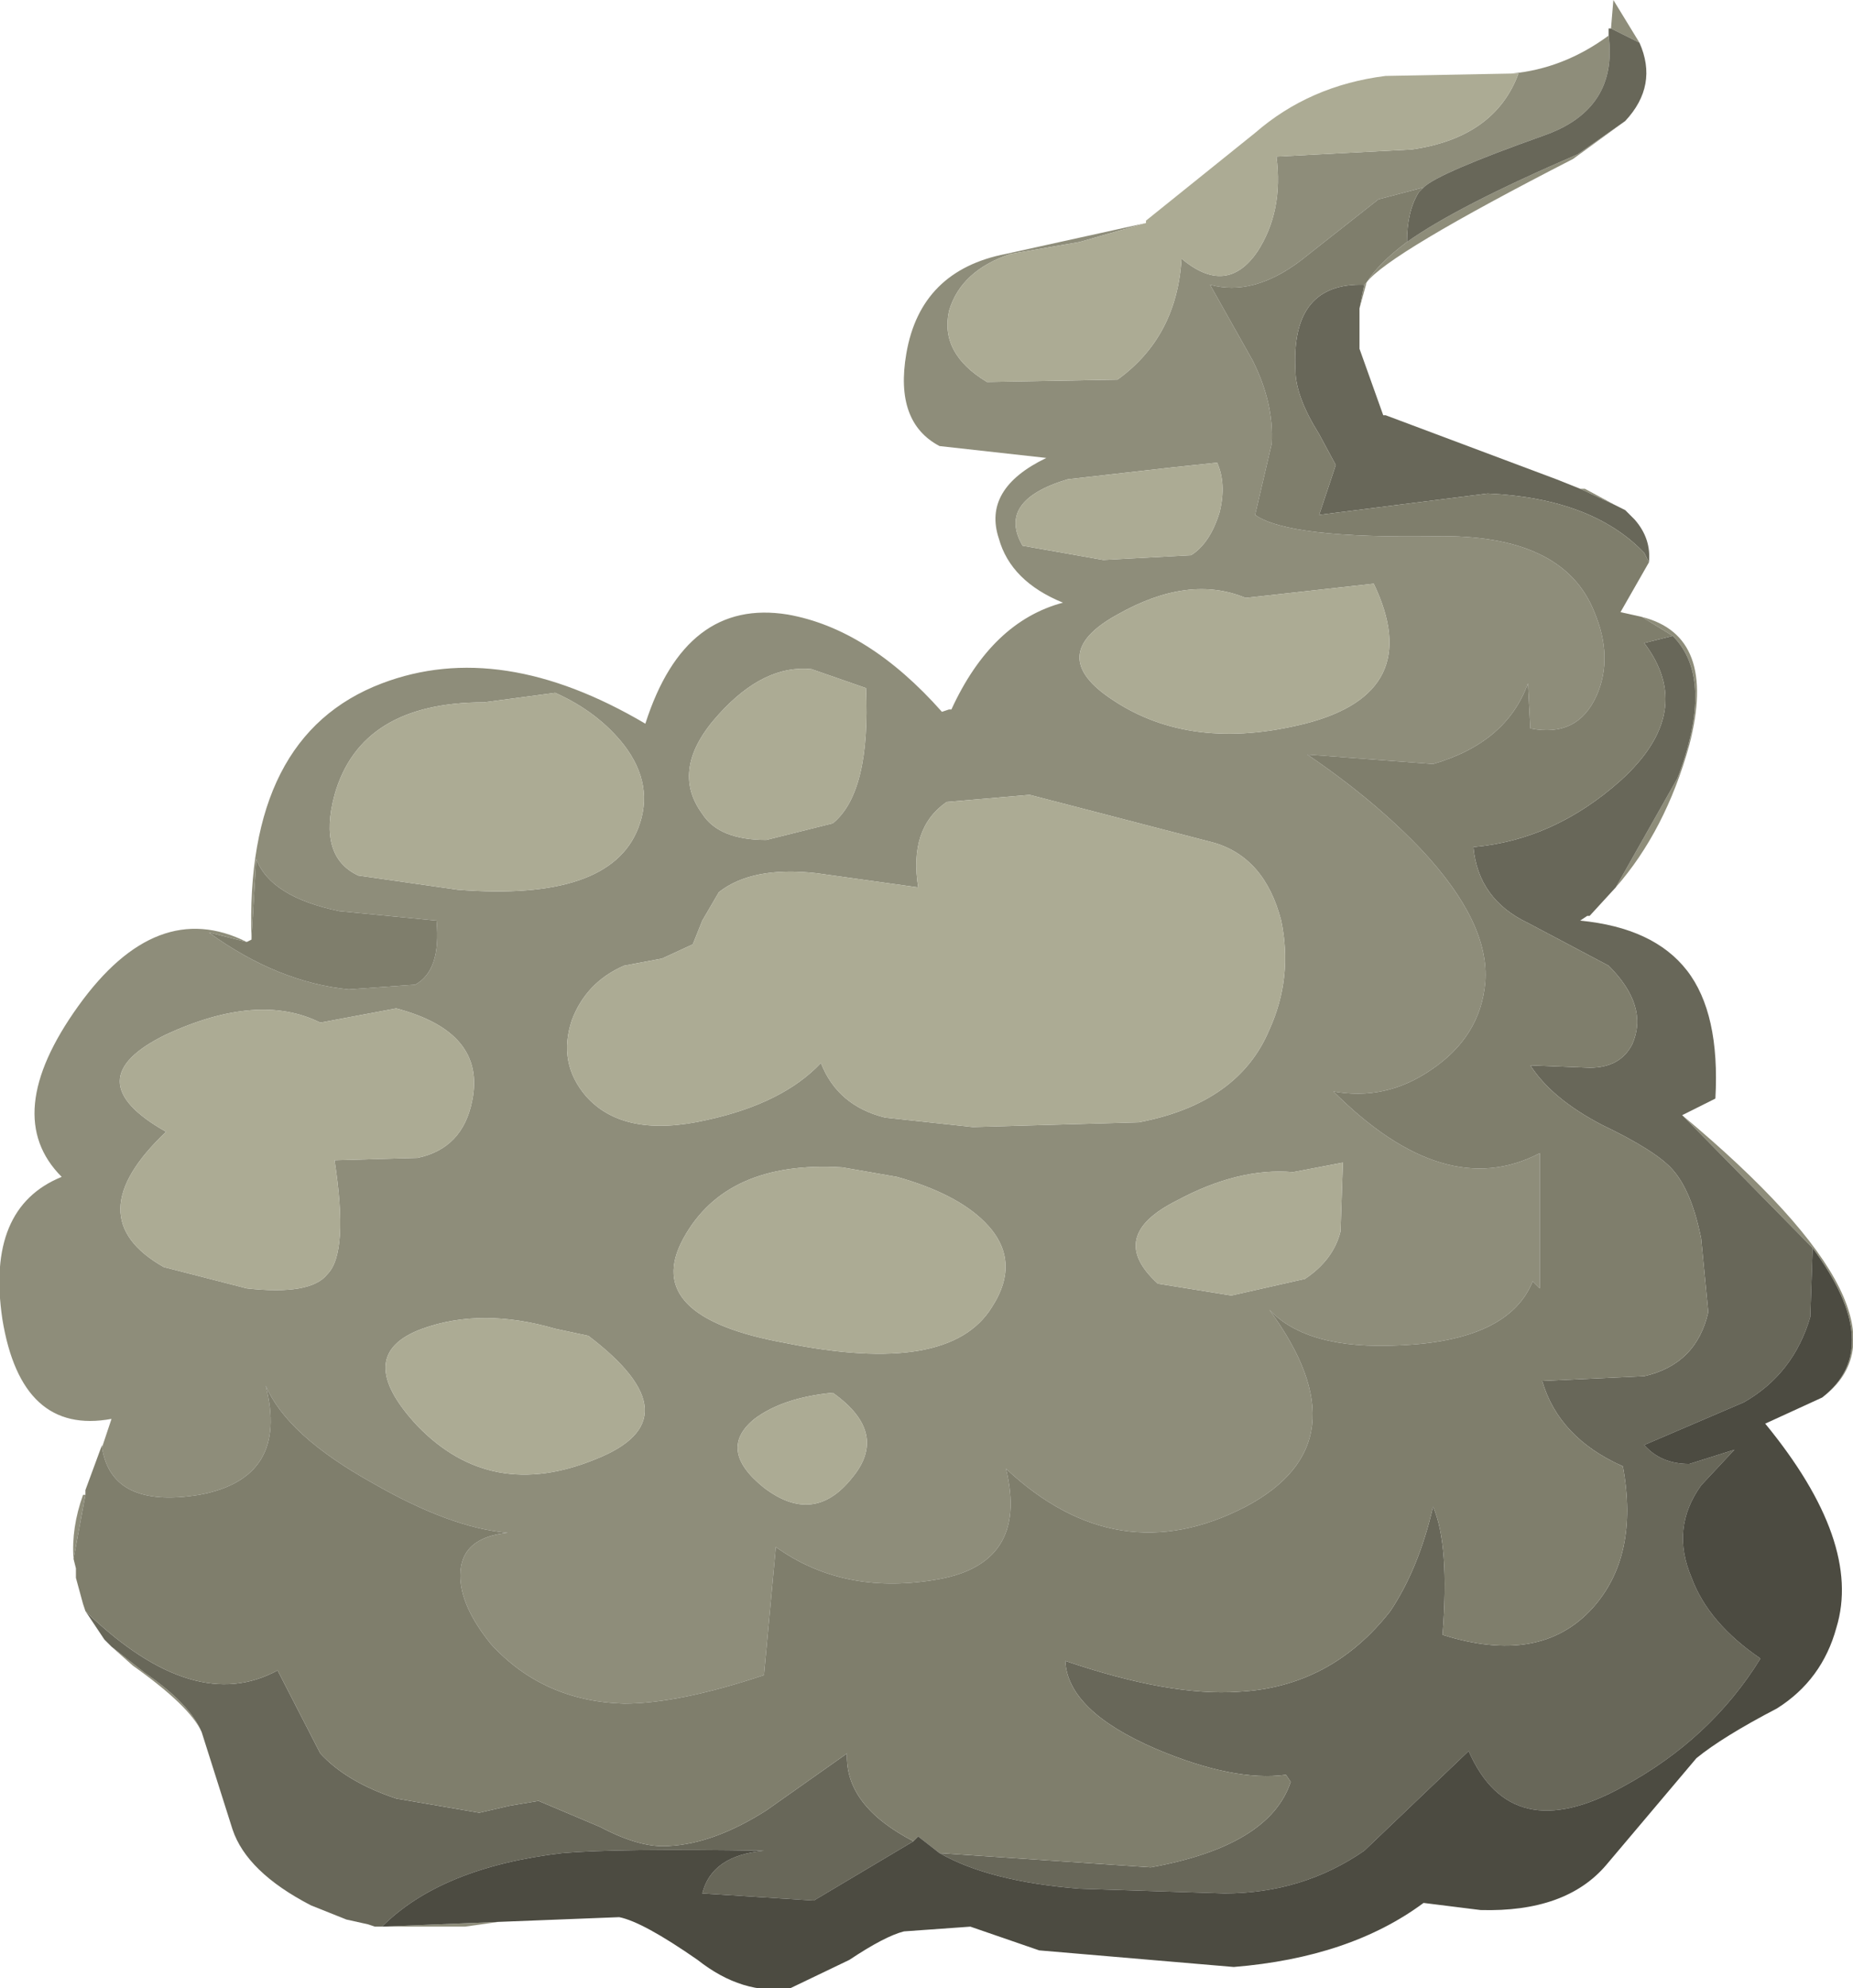 <?xml version="1.0" encoding="UTF-8" standalone="no"?>
<svg xmlns:xlink="http://www.w3.org/1999/xlink" height="41.9px" width="39.05px" xmlns="http://www.w3.org/2000/svg">
  <g transform="matrix(1.0, 0.0, 0.0, 1.0, 0.0, 0.0)">
    <use height="41.9" transform="matrix(1.0, 0.0, 0.0, 1.0, 0.0, 0.0)" width="39.05" xlink:href="#shape0"/>
  </g>
  <defs>
    <g id="shape0" transform="matrix(1.0, 0.0, 0.0, 1.0, 0.0, 0.0)">
      <path d="M33.9 0.75 Q34.1 2.3 32.55 2.85 30.3 3.65 30.0 3.95 L29.05 4.2 27.4 5.5 Q26.4 6.25 25.5 6.0 L26.4 7.6 Q26.85 8.5 26.8 9.35 L26.45 10.85 Q27.15 11.35 30.25 11.3 32.95 11.25 33.6 12.9 34.0 13.85 33.65 14.65 33.25 15.55 32.25 15.35 L32.2 14.4 Q31.75 15.65 30.2 16.1 L27.55 15.9 Q28.95 16.85 29.95 17.9 31.4 19.45 31.3 20.7 31.2 21.85 30.15 22.55 29.2 23.2 28.1 23.0 30.45 25.35 32.45 24.3 L32.45 27.15 32.3 27.0 Q31.8 28.25 29.5 28.35 27.55 28.45 26.75 27.6 28.8 30.4 26.25 31.75 23.55 33.15 21.2 30.95 21.7 33.0 19.65 33.3 17.75 33.6 16.35 32.6 L16.1 35.3 Q14.3 35.9 13.15 35.9 11.45 35.85 10.35 34.65 9.7 33.85 9.7 33.2 9.7 32.4 10.7 32.3 9.5 32.2 7.85 31.25 6.05 30.25 5.6 29.2 6.1 31.15 4.2 31.5 2.35 31.8 2.15 30.5 L2.35 29.9 Q0.45 30.25 0.05 27.8 -0.3 25.45 1.3 24.8 0.0 23.5 1.65 21.2 3.3 18.9 5.2 19.85 L4.4 19.65 Q5.85 20.7 7.35 20.85 L8.75 20.75 Q9.3 20.45 9.2 19.4 L7.15 19.2 Q5.7 18.9 5.4 18.1 L5.3 19.8 Q5.15 15.5 8.05 14.4 10.55 13.45 13.6 15.25 14.45 12.6 16.6 12.95 18.3 13.25 19.85 15.0 L20.0 14.95 20.05 14.95 Q20.9 13.1 22.4 12.7 21.3 12.25 21.05 11.35 20.7 10.3 22.05 9.65 L19.8 9.4 Q18.85 8.9 19.1 7.45 19.4 5.7 21.2 5.35 L24.15 4.7 22.75 5.1 21.3 5.35 Q20.25 5.7 20.0 6.55 19.8 7.45 20.8 8.05 L23.55 8.0 Q24.8 7.1 24.9 5.45 25.85 6.25 26.5 5.3 27.05 4.45 26.9 3.3 L29.75 3.15 Q31.5 2.9 32.0 1.55 L31.85 1.55 Q32.95 1.45 33.9 0.75 M29.65 5.1 Q30.7 4.35 33.25 3.25 L34.25 2.55 33.15 3.35 Q29.25 5.35 28.8 5.95 L28.65 6.5 28.75 6.0 28.8 5.95 Q29.05 5.55 29.65 5.1 M34.55 0.9 L33.95 0.6 34.0 0.0 34.55 0.9 M34.05 10.65 L33.3 10.3 33.4 10.3 34.05 10.65 M35.25 13.4 L34.6 13.0 Q36.2 13.4 35.6 15.7 35.1 17.5 34.05 18.7 L35.35 16.4 Q36.15 14.3 35.25 13.4 M28.95 12.3 L26.25 12.6 Q25.05 12.1 23.55 12.95 22.0 13.8 23.45 14.75 25.1 15.85 27.5 15.25 30.05 14.6 28.95 12.3 M9.65 18.75 Q12.85 19.0 13.45 17.45 13.8 16.55 13.15 15.7 12.6 15.0 11.7 14.6 L10.2 14.8 Q7.6 14.8 7.05 16.75 6.7 18.05 7.55 18.45 L9.65 18.75 M14.8 19.4 L14.6 19.9 13.95 20.2 13.15 20.35 Q12.35 20.7 12.05 21.5 11.75 22.4 12.35 23.1 13.15 24.0 14.9 23.6 16.5 23.25 17.3 22.4 17.65 23.3 18.65 23.55 L20.5 23.75 24.0 23.65 Q26.1 23.25 26.75 21.7 27.25 20.6 27.0 19.4 26.65 18.05 25.55 17.75 L23.05 17.1 21.7 16.75 19.95 16.9 Q19.15 17.45 19.35 18.7 L17.2 18.4 Q15.85 18.25 15.15 18.8 L14.8 19.4 M16.15 17.7 L17.55 17.35 Q18.35 16.7 18.25 14.5 L17.1 14.1 Q16.1 14.0 15.15 15.05 14.1 16.2 14.8 17.15 15.15 17.7 16.15 17.7 M25.1 11.7 Q25.5 11.45 25.7 10.8 25.85 10.2 25.65 9.75 L24.7 9.85 22.5 10.1 Q21.0 10.55 21.55 11.5 L23.25 11.8 25.1 11.7 M25.95 27.3 L27.5 26.95 Q28.1 26.55 28.25 25.95 L28.3 24.5 27.25 24.7 Q26.1 24.6 24.8 25.3 23.3 26.05 24.4 27.05 L25.95 27.3 M17.75 24.6 Q15.3 24.45 14.4 26.1 13.5 27.75 16.55 28.3 20.0 29.0 20.9 27.55 21.55 26.55 20.75 25.75 20.15 25.15 18.9 24.8 L17.75 24.6 M17.55 29.35 Q16.5 29.45 15.9 29.9 15.1 30.55 16.1 31.35 17.15 32.15 17.95 31.15 18.75 30.2 17.55 29.35 M8.8 24.4 Q9.75 24.2 9.95 23.2 10.25 21.75 8.35 21.25 L6.75 21.55 Q5.45 20.9 3.5 21.8 1.55 22.75 3.5 23.85 1.6 25.65 3.45 26.7 L5.2 27.15 Q6.55 27.3 6.9 26.85 7.35 26.4 7.05 24.45 L8.8 24.4 M8.8 30.05 Q10.35 31.65 12.55 30.75 14.7 29.9 12.4 28.15 L11.7 28.0 Q10.15 27.55 8.9 28.0 7.4 28.55 8.8 30.05 M2.35 34.7 L3.05 35.25 Q4.0 35.9 4.25 36.5 4.0 35.95 2.8 35.1 L2.35 34.7 M8.05 40.6 L10.5 40.5 9.8 40.6 8.05 40.6 M38.4 29.45 Q39.75 28.4 38.2 26.3 L35.45 23.5 Q40.6 27.8 38.4 29.45 M1.8 31.5 L1.55 32.85 Q1.5 32.2 1.75 31.5 L1.8 31.5" fill="#8e8d7a" fill-rule="evenodd" stroke="none"/>
      <path d="M33.9 0.75 L33.9 0.7 33.9 0.6 33.95 0.6 34.55 0.9 Q34.95 1.8 34.25 2.55 L33.25 3.25 Q30.7 4.35 29.65 5.1 29.65 4.45 29.9 4.05 L30.0 3.95 Q30.3 3.65 32.55 2.85 34.1 2.3 33.9 0.75 M28.75 6.0 L28.65 6.5 28.65 6.55 28.65 7.35 29.15 8.75 29.2 8.75 32.8 10.1 33.3 10.3 34.05 10.65 34.25 10.75 34.3 10.8 34.35 10.85 34.4 10.9 34.45 10.95 Q34.8 11.35 34.75 11.85 L34.65 11.65 Q33.55 10.5 31.35 10.4 L27.8 10.85 28.15 9.8 27.8 9.15 Q27.3 8.35 27.3 7.8 27.2 5.95 28.75 6.0 M19.8 39.05 L24.25 39.35 Q26.75 38.9 27.2 37.55 L27.1 37.4 Q26.0 37.55 24.35 36.85 22.5 36.05 22.45 35.0 24.65 35.75 26.1 35.65 28.05 35.55 29.3 33.95 29.9 33.05 30.2 31.75 30.55 32.55 30.4 34.45 32.45 35.1 33.55 33.9 34.55 32.8 34.2 30.9 32.85 30.3 32.5 29.1 L34.65 29.0 Q35.75 28.75 36.0 27.65 L35.85 26.1 Q35.65 25.1 35.25 24.65 34.9 24.25 33.75 23.7 32.7 23.15 32.25 22.45 L33.5 22.5 Q34.15 22.5 34.4 22.0 34.75 21.2 33.9 20.35 L32.2 19.45 Q31.15 18.95 31.05 17.85 32.75 17.7 34.15 16.45 35.75 15.0 34.65 13.55 L35.25 13.4 Q36.15 14.3 35.35 16.4 L34.05 18.7 33.5 19.3 33.45 19.3 33.3 19.4 Q34.85 19.55 35.55 20.45 36.25 21.35 36.15 23.15 L35.45 23.5 38.2 26.3 38.15 27.75 Q37.8 28.95 36.75 29.55 L34.65 30.45 Q35.0 30.85 35.6 30.85 L36.55 30.55 35.85 31.3 Q35.2 32.2 35.65 33.25 36.0 34.2 37.1 34.95 36.05 36.65 34.2 37.65 31.85 38.95 30.95 36.9 L28.75 39.0 Q27.45 39.9 25.8 39.9 L22.75 39.8 Q20.85 39.65 19.8 39.05 M19.25 38.8 L17.15 40.05 14.8 39.9 Q15.0 39.1 16.1 39.0 13.0 38.95 11.85 39.05 9.3 39.35 8.05 40.6 L7.9 40.6 7.75 40.55 7.3 40.45 6.55 40.15 Q5.2 39.45 4.9 38.55 L4.25 36.5 Q4.0 35.9 3.05 35.25 L2.35 34.7 2.2 34.55 1.8 33.95 1.85 34.0 Q4.1 36.15 5.85 35.2 L6.75 36.95 Q7.3 37.55 8.35 37.9 L10.1 38.2 10.75 38.05 11.35 37.95 12.65 38.5 Q13.5 38.95 14.1 38.9 15.05 38.85 16.15 38.15 L17.85 36.95 Q17.8 38.05 19.25 38.8" fill="#686759" fill-rule="evenodd" stroke="none"/>
      <path d="M31.85 1.55 L32.0 1.55 Q31.5 2.9 29.75 3.15 L26.9 3.3 Q27.05 4.45 26.5 5.3 25.85 6.25 24.9 5.45 24.8 7.1 23.55 8.0 L20.8 8.05 Q19.8 7.45 20.0 6.55 20.25 5.7 21.3 5.35 L22.75 5.1 24.15 4.7 24.15 4.65 26.45 2.8 Q27.6 1.8 29.2 1.6 L31.85 1.55 M28.95 12.3 Q30.05 14.6 27.5 15.25 25.1 15.85 23.45 14.75 22.0 13.8 23.55 12.95 25.05 12.1 26.25 12.6 L28.95 12.3 M8.8 30.05 Q7.4 28.55 8.9 28.0 10.15 27.55 11.7 28.0 L12.4 28.15 Q14.7 29.9 12.55 30.75 10.35 31.65 8.8 30.05 M8.8 24.4 L7.05 24.45 Q7.35 26.4 6.9 26.85 6.55 27.3 5.2 27.15 L3.45 26.7 Q1.6 25.65 3.5 23.85 1.55 22.75 3.5 21.8 5.45 20.9 6.75 21.55 L8.35 21.25 Q10.25 21.75 9.95 23.2 9.75 24.2 8.8 24.4 M17.55 29.35 Q18.75 30.2 17.95 31.15 17.15 32.15 16.1 31.35 15.1 30.55 15.9 29.9 16.5 29.45 17.55 29.35 M17.75 24.6 L18.9 24.8 Q20.15 25.15 20.75 25.75 21.55 26.55 20.9 27.55 20.0 29.0 16.55 28.3 13.5 27.75 14.4 26.1 15.3 24.45 17.75 24.6 M25.95 27.3 L24.4 27.05 Q23.3 26.05 24.8 25.3 26.1 24.6 27.25 24.7 L28.3 24.5 28.25 25.95 Q28.1 26.55 27.5 26.95 L25.95 27.3 M25.1 11.7 L23.25 11.8 21.55 11.5 Q21.0 10.55 22.5 10.1 L24.7 9.85 25.65 9.75 Q25.85 10.2 25.7 10.8 25.5 11.45 25.1 11.7 M16.15 17.7 Q15.15 17.7 14.8 17.15 14.1 16.2 15.15 15.05 16.1 14.0 17.1 14.1 L18.25 14.5 Q18.35 16.7 17.55 17.35 L16.15 17.7 M14.8 19.4 L15.15 18.8 Q15.85 18.25 17.2 18.4 L19.35 18.7 Q19.15 17.45 19.95 16.9 L21.7 16.75 23.05 17.1 25.55 17.75 Q26.65 18.05 27.0 19.4 27.25 20.6 26.75 21.7 26.1 23.25 24.0 23.65 L20.5 23.75 18.65 23.55 Q17.65 23.3 17.3 22.4 16.5 23.25 14.9 23.6 13.15 24.0 12.35 23.1 11.75 22.4 12.05 21.5 12.35 20.7 13.15 20.35 L13.95 20.2 14.6 19.9 14.8 19.4 M9.65 18.75 L7.55 18.45 Q6.7 18.05 7.05 16.75 7.6 14.8 10.2 14.8 L11.7 14.6 Q12.6 15.0 13.15 15.7 13.8 16.55 13.45 17.45 12.85 19.0 9.65 18.75" fill="#acab94" fill-rule="evenodd" stroke="none"/>
      <path d="M30.0 3.95 L29.9 4.05 Q29.65 4.45 29.65 5.1 29.05 5.55 28.8 5.95 L28.75 6.0 Q27.2 5.95 27.3 7.8 27.3 8.35 27.8 9.15 L28.15 9.8 27.8 10.85 31.35 10.4 Q33.55 10.5 34.65 11.65 L34.75 11.85 34.15 12.9 34.6 13.0 35.25 13.4 34.65 13.55 Q35.75 15.0 34.15 16.45 32.75 17.7 31.05 17.85 31.15 18.95 32.2 19.45 L33.9 20.35 Q34.75 21.2 34.4 22.0 34.15 22.5 33.5 22.5 L32.25 22.45 Q32.7 23.15 33.75 23.7 34.9 24.25 35.25 24.65 35.65 25.1 35.85 26.1 L36.0 27.65 Q35.75 28.75 34.65 29.0 L32.5 29.1 Q32.85 30.3 34.2 30.9 34.55 32.8 33.55 33.9 32.45 35.1 30.4 34.45 30.55 32.55 30.2 31.75 29.9 33.05 29.3 33.95 28.05 35.55 26.1 35.65 24.65 35.75 22.45 35.0 22.5 36.05 24.35 36.85 26.0 37.55 27.1 37.4 L27.2 37.55 Q26.75 38.9 24.25 39.35 L19.8 39.05 19.35 38.7 19.25 38.8 Q17.8 38.05 17.85 36.95 L16.15 38.15 Q15.05 38.85 14.1 38.9 13.5 38.95 12.65 38.5 L11.35 37.95 10.75 38.05 10.1 38.2 8.35 37.9 Q7.3 37.55 6.75 36.95 L5.85 35.2 Q4.1 36.15 1.85 34.0 L1.8 33.95 1.75 33.8 1.6 33.25 1.6 33.05 1.55 32.85 1.8 31.5 1.8 31.45 1.8 31.4 2.15 30.45 2.15 30.5 Q2.35 31.8 4.2 31.5 6.1 31.15 5.6 29.2 6.05 30.25 7.85 31.25 9.5 32.2 10.7 32.3 9.7 32.4 9.7 33.2 9.7 33.85 10.35 34.65 11.45 35.85 13.15 35.9 14.3 35.9 16.1 35.3 L16.35 32.6 Q17.75 33.6 19.65 33.3 21.7 33.0 21.2 30.95 23.55 33.15 26.25 31.75 28.8 30.4 26.75 27.6 27.55 28.45 29.5 28.35 31.8 28.25 32.3 27.0 L32.45 27.15 32.45 24.3 Q30.45 25.35 28.1 23.0 29.2 23.2 30.15 22.55 31.2 21.85 31.3 20.7 31.4 19.45 29.95 17.9 28.95 16.85 27.55 15.9 L30.2 16.1 Q31.75 15.65 32.2 14.4 L32.25 15.35 Q33.25 15.55 33.65 14.65 34.0 13.85 33.6 12.9 32.95 11.25 30.25 11.3 27.15 11.35 26.45 10.85 L26.8 9.35 Q26.85 8.5 26.4 7.6 L25.5 6.0 Q26.4 6.25 27.4 5.5 L29.05 4.2 30.0 3.95 M5.3 19.8 L5.4 18.1 Q5.7 18.9 7.15 19.2 L9.2 19.4 Q9.3 20.45 8.75 20.75 L7.35 20.85 Q5.85 20.7 4.4 19.65 L5.2 19.85 5.3 19.8" fill="#7f7e6c" fill-rule="evenodd" stroke="none"/>
      <path d="M8.05 40.6 Q9.3 39.35 11.85 39.05 13.0 38.95 16.1 39.0 15.0 39.1 14.8 39.9 L17.15 40.05 19.25 38.8 19.35 38.7 19.8 39.05 Q20.85 39.65 22.75 39.8 L25.8 39.9 Q27.45 39.9 28.75 39.0 L30.95 36.9 Q31.85 38.95 34.2 37.65 36.05 36.65 37.1 34.95 36.0 34.2 35.65 33.25 35.2 32.2 35.85 31.3 L36.55 30.55 35.6 30.85 Q35.0 30.85 34.65 30.45 L36.75 29.55 Q37.8 28.95 38.15 27.75 L38.2 26.3 Q39.75 28.4 38.4 29.45 L37.2 30.0 Q39.25 32.5 38.7 34.3 38.4 35.4 37.45 36.0 36.3 36.6 35.75 37.05 L33.85 39.3 Q33.0 40.3 31.2 40.25 L30.0 40.1 Q28.45 41.25 26.0 41.45 L21.9 41.1 20.45 40.6 19.05 40.7 Q18.65 40.8 17.9 41.3 L16.65 41.9 Q15.65 42.05 14.7 41.3 13.55 40.5 13.05 40.4 L10.5 40.5 8.05 40.6" fill="#4c4b41" fill-rule="evenodd" stroke="none"/>
    </g>
  </defs>
</svg>
